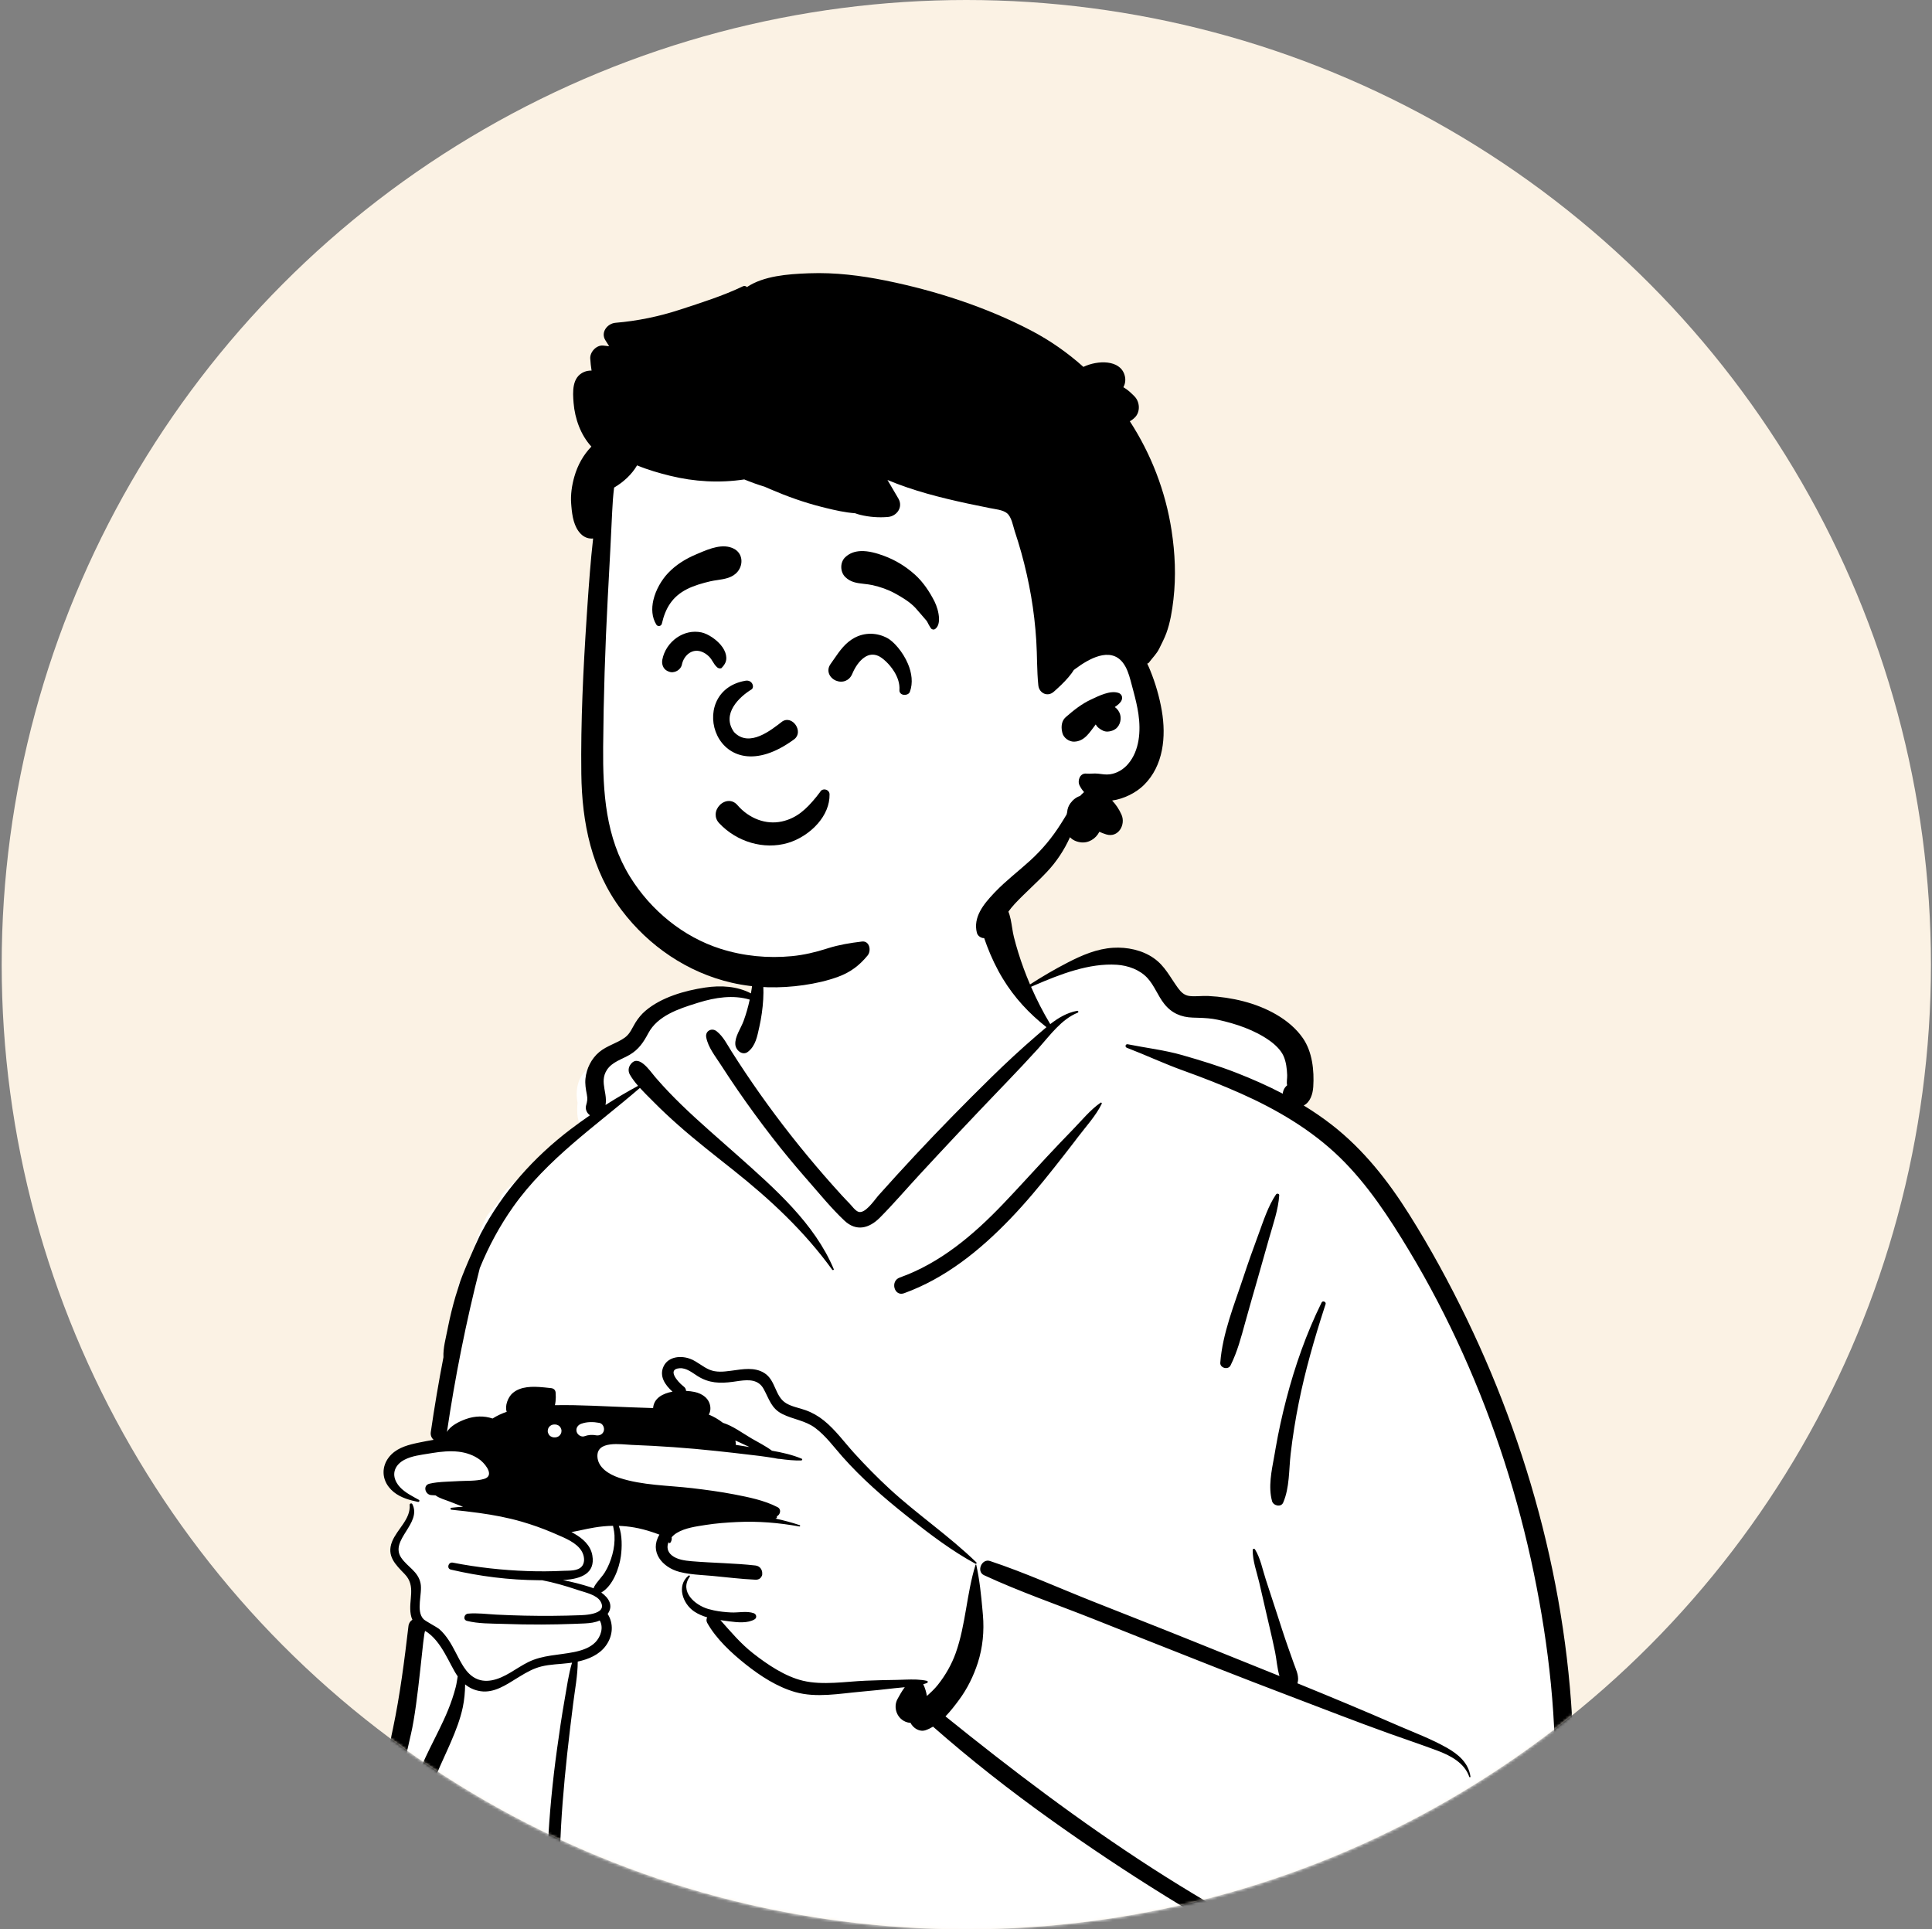 <?xml version="1.0" encoding="UTF-8"?>
<svg width="700px" height="699px" viewBox="0 0 700 699" version="1.1" xmlns="http://www.w3.org/2000/svg" xmlns:xlink="http://www.w3.org/1999/xlink">
    <rect x="0" y="0" width="700" height="699" fill="#808080" stroke="none"/>
    <title>darkmode/skills</title>
    <defs>
        <circle id="path-1" cx="349.5" cy="349.5" r="349.5"></circle>
    </defs>
    <g id="Design" stroke="none" stroke-width="1" fill="none" fill-rule="evenodd">
        <g id="2.1-Skills" transform="translate(-980, -192)">
            <g id="darkmode/skills" transform="translate(980.614, 192)">
                <mask id="mask-2" fill="white">
                    <use xlink:href="#path-1"></use>
                </mask>
                <use id="Mask" fill="#FBF2E4" xlink:href="#path-1"></use>
                <g id="Group" mask="url(#mask-2)">
                    <g transform="translate(111, 333)" id="body/Macbook">
                        <g transform="translate(238, 213.5) scale(-1, 1) translate(-238, -213.5) ">
                            <path d="M444.663,228.042 C444.663,223.328 438.145,214.961 438.134,210.691 C443.613,209.711 448.194,202.28 446.98,197.626 C444.842,195.989 439.236,192.768 436.918,191.264 C422.793,191.692 428.161,172.021 426.563,162.022 C424.953,152.239 423.758,142.009 421.403,132.171 C417.219,124.298 415.255,115.473 411.256,107.64 C409.471,105.044 406.584,102.665 405.72,99.649 C396.972,90.084 384.929,84.35 375.018,76.249 C378.864,75.016 378.607,69.823 378.359,66.488 C379.254,62.137 378.298,56.68 374.334,54.228 C372.994,49.859 367.139,48.334 363.715,51.118 C361.466,41.026 352.667,34.904 343.45,31.159 C343.458,31.13 343.465,31.101 343.474,31.071 C334.178,27.378 323.036,25.536 313.761,27.612 C318.657,-27 276.874,-29.004 255.669,-24.415 C244.823,-22.067 228.548,-14.759 224.851,-4.599 C222.764,1.137 216.774,19.636 215.922,25.536 C199.729,16.286 180.957,4.089 166.912,22.711 C164.1,25.957 160.988,28.367 156.779,29.482 C143.64,32.895 126.2,33.01 118.732,46.418 C114.268,54.725 118.283,60.199 117.083,68.509 C57.936,110.09 8.509,263.27 19.607,334.533 C22.277,360.036 35.311,405.176 67.484,399.549 C83.894,417.516 359.325,417.516 387.726,399.549 C411.104,405.67 434.859,396.194 444.663,373.779 C457.113,343.044 443.919,309.85 441.581,278.32 C440.161,270.36 438.048,264.041 436.918,255.891 C436.447,252.496 438.071,246.846 436.918,243.716 C437.462,241.678 444.663,232.755 444.663,228.042 Z" id="🎨-Background" fill="#FFFFFF"></path>
                            <path d="M314.469,9.962 C315.119,12.75 314.525,15.894 314.634,18.756 C314.738,21.491 315.06,24.211 315.535,26.905 C320.529,24.276 326.43,23.938 332.121,24.784 C339.483,25.88 348.002,28.303 353.771,33.227 C355.196,34.443 356.376,35.883 357.364,37.47 C358.55,39.375 359.307,41.527 361.187,42.892 C364.096,45.004 367.701,45.821 370.497,48.161 C373.348,50.547 375.117,54.113 375.492,57.793 C375.691,59.752 375.368,61.584 374.997,63.495 C374.664,65.214 374.828,65.919 375.28,67.574 C375.635,68.873 374.957,70.348 373.853,71.064 C376.221,72.691 378.557,74.368 380.852,76.114 C394.223,86.273 405.53,98.937 413.369,113.839 L413.558,114.209 L413.777,114.654 C415.687,118.582 420.685,130.068 421.306,132.65 C421.75,133.999 422.18,135.352 422.58,136.714 C423.636,140.324 424.531,143.978 425.273,147.663 L425.472,148.669 C426.074,151.763 427.11,155.428 426.943,158.727 C428.679,167.732 430.217,176.774 431.53,185.855 C431.702,187.044 431.228,188.011 430.494,188.652 C432.25,188.935 433.994,189.282 435.72,189.632 L436.722,189.843 L437.223,189.954 C440.817,190.765 444.363,191.947 446.717,194.968 C449.255,198.237 449.307,202.437 446.758,205.728 C444.594,208.524 441.433,209.852 438.134,210.691 C437.483,210.854 436.825,211.006 436.167,211.139 C435.725,211.233 435.434,210.627 435.853,210.394 L436.553,210.007 L437.508,209.483 C439.995,208.11 442.577,206.561 443.953,204.085 C445.821,200.724 444.343,197.613 441.137,195.907 C438.452,194.476 435.132,194.11 432.152,193.621 L430.921,193.418 C427.804,192.92 424.626,192.596 421.48,192.953 C418.728,193.267 415.941,194.206 413.717,195.888 L413.511,196.05 L413.298,196.23 C411.349,197.921 408.545,201.72 412.222,202.815 C415.033,203.647 418.457,203.441 421.411,203.602 L421.794,203.625 C424.267,203.794 426.851,203.794 429.353,204.091 C430.249,204.195 431.134,204.341 432.001,204.546 C434.486,205.134 433.631,208.443 431.442,208.676 C430.907,208.734 430.36,208.763 429.813,208.775 C428.381,209.852 426.403,210.342 424.71,211.011 C423.092,211.653 421.469,212.288 419.834,212.911 C421.242,212.975 422.65,213.091 424.052,213.266 C424.506,213.318 424.511,213.93 424.052,213.977 C420.677,214.321 417.302,214.693 413.938,215.165 C408.731,215.888 403.557,216.855 398.501,218.328 C394.805,219.41 391.154,220.697 387.613,222.201 L386.542,222.662 L386.1,222.855 C382.886,224.249 378.729,225.881 376.882,228.953 C375.916,230.555 375.492,233.031 376.854,234.564 C378.31,236.214 381.361,236.026 383.4,236.106 L383.563,236.113 C387.881,236.323 392.204,236.352 396.528,236.201 C405.588,235.88 414.655,234.89 423.552,233.148 C425.193,232.828 425.903,235.292 424.25,235.676 C413.755,238.117 403.145,239.457 392.377,239.519 L391.197,239.521 C387.003,240.324 382.889,241.521 378.81,242.872 L377.994,243.145 C375.585,243.959 371.471,244.77 370.051,247.163 C369.109,248.754 369.44,249.844 370.371,250.584 C372.012,251.883 375.503,252.127 377.202,252.191 C384.011,252.447 390.825,252.494 397.639,252.348 C401.044,252.272 404.448,252.151 407.852,251.976 C411.181,251.801 414.735,251.306 418.052,251.626 C419.479,251.765 419.956,253.863 418.408,254.254 C414.317,255.291 409.73,255.2 405.504,255.332 L405.018,255.349 C400.479,255.511 395.935,255.582 391.396,255.57 C387.5,255.555 383.605,255.476 379.713,255.332 L376.272,255.196 L375.663,255.167 C373.829,255.068 371.956,254.857 370.331,254.101 C368.829,256.618 369.952,259.991 371.89,261.983 C373.734,263.883 376.394,264.815 378.942,265.397 C379.181,265.45 379.42,265.502 379.659,265.549 C385.257,266.69 390.959,266.592 396.196,269.166 C400.601,271.333 404.634,274.945 409.568,275.801 C413.979,276.57 417.185,274.625 419.536,271.025 C419.665,270.827 419.793,270.629 419.915,270.43 C421.765,267.447 423.097,264.162 425.047,261.238 C426.042,259.747 427.166,258.314 428.539,257.149 C429.155,256.618 433.473,254.323 434.148,253.636 C437.052,250.653 434.48,244.379 435.237,240.64 C436.121,236.287 439.944,234.756 442.237,231.383 C446.595,224.964 434.642,218.951 438.216,211.932 C438.263,211.845 438.32,211.781 438.396,211.739 C438.71,211.57 439.211,211.781 439.182,212.194 C438.786,217.425 443.767,221.026 445.565,225.557 C447.613,230.713 444.343,233.836 441.003,237.278 C436.72,241.7 439.734,246.651 438.78,251.976 C438.656,252.674 438.456,253.289 438.196,253.839 C438.928,254.294 439.492,255.046 439.616,256.097 C441.085,268.564 442.663,280.991 445.241,293.285 L445.793,295.897 L446.531,299.382 C448.369,308.097 450.084,316.847 450.41,325.756 C451.433,333.275 451.84,340.857 451.233,348.426 C449.394,371.466 436.528,395.571 413.153,402.643 C407.741,404.28 402.003,404.705 396.452,403.558 C394.55,403.168 391.885,402.305 389.492,401 C389.635,402.536 389.748,404.071 389.795,405.603 C390.583,406.482 390.94,407.809 390.491,408.944 C388.584,408.316 386.852,407.322 385.292,405.962 L385.033,405.732 C384.108,402.291 383.838,398.526 383.703,394.902 L383.668,393.87 C383.632,392.868 383.61,391.884 383.574,390.923 C383.377,384.94 383.517,378.946 383.825,372.969 L384.051,368.569 C384.571,358.307 384.994,348.068 384.71,337.778 C384.384,325.935 383.371,314.144 382.103,302.365 C381.445,296.289 380.7,290.225 379.937,284.161 C379.327,279.279 378.303,274.025 378.285,268.992 C374.369,268.153 370.523,266.544 368.113,263.254 C365.558,259.764 365.181,255.302 367.45,251.725 C365.256,248.719 367.055,245.888 369.766,243.978 C365.6,241.641 363.278,235.268 362.661,230.836 C362.242,227.794 362.108,223.244 363.405,219.825 C361.544,219.89 359.682,220.082 357.82,220.402 C355.666,220.781 353.554,221.334 351.47,222.022 L350.416,222.371 C349.883,222.549 349.284,222.76 348.689,223.006 C352.454,229.239 347.618,234.89 341.415,236.504 C340.234,236.812 339.03,237.028 337.814,237.202 C335.073,237.581 332.273,237.697 329.556,237.948 C324.354,238.425 319.123,239.108 313.903,239.329 C312.756,239.381 312.018,238.845 311.668,238.099 C311.657,238.088 311.651,238.082 311.651,238.071 C311.529,237.873 311.447,237.662 311.418,237.441 C311.436,237.459 311.459,237.471 311.476,237.482 C311.226,236.084 312.064,234.383 313.903,234.179 C321.439,233.328 329.079,233.288 336.638,232.665 L337.122,232.624 C339.495,232.419 342.29,232.042 344.168,230.538 C345.914,229.14 346.07,227.322 345.372,225.68 C345.36,225.72 345.349,225.767 345.343,225.808 C345.291,226.134 344.843,226.123 344.698,225.895 C344.261,225.231 344.15,224.578 344.261,223.949 C343.737,223.344 343.103,222.808 342.417,222.394 C339.373,220.542 335.37,220.035 331.907,219.487 C328.119,218.888 324.302,218.613 320.479,218.433 C312.955,218.077 305.407,218.69 298.005,220.04 C297.696,220.094 297.569,219.662 297.872,219.563 C300.757,218.607 303.708,217.804 306.693,217.169 C306.623,217.157 306.554,217.146 306.484,217.128 C306.222,217.064 306.035,216.744 306.123,216.488 C306.134,216.446 306.152,216.406 306.17,216.371 C304.9,215.789 304.372,213.831 305.908,213.039 C310.696,210.563 316.317,209.444 321.573,208.425 C326.618,207.452 331.715,206.77 336.819,206.165 C345.448,205.151 354.858,205.175 363.161,202.448 L363.502,202.333 C366.884,201.166 370.921,198.8 371.157,194.806 C371.506,188.764 362.538,190.337 358.803,190.483 C348.579,190.873 338.367,191.584 328.189,192.679 C326.111,192.901 324.034,193.127 321.957,193.361 C318.774,193.716 315.585,194.089 312.408,194.485 C310.633,194.707 308.817,194.998 306.99,195.277 C306.42,195.417 305.861,195.516 305.303,195.569 C305.261,195.574 305.227,195.563 305.198,195.545 C302.539,195.918 299.868,196.203 297.272,196.122 C296.975,196.116 296.789,195.65 297.103,195.51 C300.455,194.089 304.185,193.25 307.926,192.591 C310.243,190.862 313.041,189.475 315.34,188.136 C318.494,186.295 322.108,183.586 325.687,182.485 C327.298,181.215 329.125,180.196 330.808,179.502 C330.325,178.751 330.15,177.707 330.237,176.828 C330.557,173.677 333.077,171.917 335.987,171.3 C336.888,171.114 337.93,170.974 339.042,170.922 C339.064,170.333 339.326,169.756 339.908,169.325 L340.08,169.195 L340.202,169.098 C342.155,167.51 346.032,163.04 341.363,162.714 C338.884,162.538 336.789,164.356 334.816,165.585 C330.72,168.143 326.757,168.27 322.079,167.635 L319.976,167.333 L319.626,167.286 C316.244,166.842 312.812,166.781 310.924,170.234 C308.898,173.927 308.189,177.294 304.103,179.328 C300.199,181.267 295.864,181.652 292.279,184.32 C288.438,187.174 285.552,191.182 282.41,194.735 C275.48,202.564 267.548,209.48 259.378,215.981 L257.925,217.134 C250.401,223.086 242.635,228.947 234.211,233.533 C234.153,233.561 234.094,233.573 234.042,233.573 C233.815,233.55 233.646,233.259 233.85,233.061 C243.69,223.49 255.2,215.73 265.308,206.416 C269.788,202.285 274.054,197.939 278.156,193.431 C281.741,189.475 284.918,185.031 289.096,181.664 C291.127,180.026 293.321,178.774 295.776,177.9 C298.069,177.078 300.641,176.671 302.754,175.412 C306.891,172.955 306.49,167.129 310.627,164.484 C314.174,162.215 318.496,163.044 322.429,163.583 L322.899,163.646 C325.448,163.983 328.084,164.269 330.517,163.261 C332.925,162.265 334.863,160.401 337.289,159.411 C340.671,158.018 345.465,158.35 347.2,162.073 C348.858,165.626 346.595,168.842 343.953,171.201 C347.554,171.854 350.715,173.595 350.982,177.149 C353.624,177.061 356.26,176.968 358.901,176.875 C368.102,176.555 377.348,175.937 386.554,176.1 C386.344,175.162 386.251,174.195 386.239,173.211 C386.234,172.663 386.257,172.116 386.298,171.556 C386.367,170.601 386.996,170.024 387.928,169.925 L390.007,169.703 L390.703,169.634 C394.598,169.265 398.954,169.188 401.922,171.766 C403.517,173.158 404.803,176.362 404.023,178.5 C405.838,179.124 407.567,179.921 409.144,180.93 C412.269,179.88 415.551,179.997 418.692,181.092 L419.066,181.226 C421.299,182.046 424.465,183.601 425.679,185.819 C422.733,165.828 418.762,146.007 413.771,126.426 C410.585,118.606 406.56,111.131 401.678,104.233 C389.382,86.85 371.668,74.896 355.76,61.154 C354.356,62.7 352.844,64.172 351.43,65.588 L350.83,66.192 C347.95,69.112 344.946,71.906 341.875,74.624 C335.457,80.304 328.702,85.546 321.995,90.872 C308.474,101.61 296.25,113.012 286.079,127.031 C285.897,127.284 285.39,127.136 285.531,126.8 C292.507,110.2 306.969,97.579 320.106,85.868 C327.014,79.71 334.084,73.701 340.727,67.252 C343.823,64.246 346.823,61.135 349.653,57.875 L350.357,57.057 C352.208,54.889 356.541,48.269 359.404,53.045 C360.004,54.044 359.978,55.322 359.404,56.322 C358.591,57.744 357.558,59.099 356.428,60.401 C360.443,62.588 364.376,64.896 368.222,67.34 C368.001,66.163 368.057,64.861 368.262,63.559 L368.329,63.146 L368.609,61.531 C369.011,59.151 369.218,56.937 367.709,54.616 C365.823,51.711 362.265,50.805 359.432,49.127 C356.167,47.193 354.462,44.605 352.714,41.321 C349.366,35.034 341.803,32.512 335.303,30.49 L334.485,30.236 C328.479,28.372 321.981,27.375 315.976,29.166 C316.539,31.791 317.276,34.378 318.198,36.899 C319.178,39.582 321.418,42.565 321.189,45.463 C321.03,47.469 318.627,49.613 316.633,48.08 C313.808,45.911 313.244,42.378 312.487,39.012 C311.755,35.757 311.287,32.422 311.088,29.092 C310.897,25.882 311.047,22.675 311.442,19.487 L311.745,17.146 L311.819,16.602 C312.149,14.235 312.64,11.752 313.969,9.896 C314.098,9.718 314.411,9.714 314.469,9.962 Z M232.519,-3.345 C232.562,-3.156 232.592,-2.969 232.618,-2.782 C232.813,-1.984 232.885,-1.217 232.862,-0.446 C232.873,-0.168 232.853,0.11 232.801,0.386 C232.697,1.293 232.479,2.224 232.184,3.242 C231.556,5.407 230.836,7.546 230.033,9.653 C228.444,13.82 226.569,17.796 224.25,21.607 C220.062,28.491 214.739,34.205 208.462,39.144 C209.653,40.128 210.818,41.151 211.984,42.156 C217.624,47.015 223.111,52.093 228.425,57.306 C237.863,66.564 247.111,75.994 256.142,85.65 C260.597,90.413 264.969,95.237 269.317,100.094 L269.459,100.258 L269.613,100.442 C271.157,102.311 274.244,106.769 276.546,106.052 C277.709,105.69 278.933,103.954 279.726,103.125 L281.186,101.601 C281.671,101.092 282.153,100.58 282.627,100.06 C291.121,90.744 299.158,81.07 306.704,70.959 C310.386,66.026 313.946,61 317.376,55.886 C319.139,53.257 320.87,50.605 322.565,47.93 C324.205,45.344 325.531,42.564 327.948,40.634 C329.722,39.217 332.179,40.516 331.732,42.838 C331.028,46.496 328.499,49.589 326.508,52.681 C324.508,55.788 322.461,58.864 320.368,61.908 C316.339,67.768 312.136,73.505 307.783,79.126 C304.034,83.968 300.123,88.684 296.106,93.306 L295.007,94.564 C290.687,99.495 286.446,104.73 281.671,109.23 C277.396,113.261 272.727,112.086 268.832,108.169 C263.906,103.217 259.333,97.861 254.593,92.729 C245.122,82.471 235.552,72.292 225.883,62.221 L222.705,58.907 C218.999,55.034 215.308,51.137 211.713,47.169 L211.249,46.652 C207.15,42.035 202.982,36.252 197.154,33.905 C196.733,33.736 196.887,33.137 197.343,33.221 C201.073,33.911 204.187,35.793 207.085,38.041 C209.69,33.726 212.014,29.177 214.04,24.525 L212.74,23.96 C203.439,19.937 192.956,15.88 182.97,16.532 C178.946,16.794 174.652,18.321 171.873,21.345 C169.357,24.085 168.101,27.779 165.791,30.697 C163.147,34.039 159.697,35.543 155.464,35.679 L153.405,35.742 C151.038,35.818 148.767,35.943 146.366,36.464 C139.859,37.876 132.999,40.167 127.542,44.08 C125.562,45.499 123.518,47.451 122.561,49.601 C121.612,51.731 121.339,54.224 121.247,56.523 C121.202,57.644 121.537,59.124 121.257,60.197 C121.289,60.074 121.304,60.139 121.308,60.267 C122.18,60.956 122.774,62.101 122.839,63.241 C128.278,60.403 133.909,57.916 139.65,55.673 C146.042,53.177 152.632,51.177 159.223,49.282 C165.674,47.429 172.426,46.663 179.003,45.342 C179.84,45.173 180.131,46.305 179.351,46.606 C172.439,49.263 165.751,52.414 158.781,54.914 C151.815,57.413 144.901,60.119 138.137,63.126 C125.063,68.94 112.434,76.338 102.133,86.376 C92.073,96.18 84.313,108.09 77.097,120.065 C69.829,132.124 63.342,144.622 57.561,157.461 C46.124,182.859 37.548,209.563 31.902,236.84 C26.407,263.384 23.337,290.875 24.359,318.006 C24.844,330.892 26.417,343.787 30.073,356.18 C31.82,362.101 34.007,367.886 36.77,373.409 C39.684,379.232 43.609,384.419 46.27,390.341 C46.488,390.828 46.572,391.296 46.56,391.731 C57.907,401.573 75.668,394.94 87.949,389.064 C116.206,375.538 143.94,360.736 170.3,343.749 C196.317,326.983 220.973,308.272 245.046,288.85 C243.184,286.928 241.542,284.773 240.1,282.821 C237.121,278.79 234.88,274.223 233.338,269.457 C231.534,263.876 230.975,257.905 231.488,252.075 L231.633,250.426 C232.124,244.92 232.69,239.332 233.897,233.951 C233.908,233.882 233.961,233.852 234.019,233.852 C234.077,233.852 234.135,233.888 234.159,233.951 C237.411,244.374 237.673,255.575 241.327,265.863 C242.799,269.999 245.08,273.996 247.816,277.427 C248.997,278.912 250.382,280.2 251.796,281.458 C251.889,280.817 252.017,280.182 252.209,279.559 L252.361,279.065 C252.551,278.466 252.785,277.8 253.111,277.211 C252.651,277.077 252.204,276.932 251.761,276.768 C251.412,276.64 251.336,276.075 251.761,275.982 C252.919,275.714 254.112,275.58 255.328,275.522 C255.52,275.493 255.706,275.487 255.892,275.499 C258.168,275.428 260.484,275.592 262.678,275.627 C266.478,275.685 270.266,275.754 274.059,275.924 C281.322,276.238 289.521,277.631 296.667,275.941 C303.161,274.403 309.562,270.069 314.77,265.991 C319.32,262.427 322.83,258.191 326.606,253.968 C326.334,254.011 326.065,254.051 325.797,254.088 L323.362,254.422 C320.288,254.833 316.64,255.155 314.2,253.677 C313.268,253.112 313.537,251.83 314.485,251.48 C316.975,250.566 320.066,251.323 322.718,251.195 C324.802,251.096 326.909,250.875 328.963,250.444 C329.638,250.304 330.307,250.141 330.97,249.949 C335.835,248.545 341.55,243.605 337.686,238.21 C337.54,238.007 337.703,237.82 337.9,237.785 C337.988,237.768 338.081,237.785 338.157,237.849 C342.556,241.495 340.269,248.031 336.108,250.834 C334.677,251.801 333.06,252.477 331.384,252.972 C331.704,253.56 331.761,254.283 331.377,254.969 C328.119,260.784 322.603,265.892 317.435,269.999 C312.128,274.216 306.007,278.195 299.425,280.06 C291.825,282.203 283.475,280.59 275.765,279.908 C271.586,279.541 267.42,279.104 263.248,278.62 C262.13,278.493 260.973,278.394 259.797,278.283 C260.903,279.74 261.782,281.417 262.358,282.425 C264.232,285.698 262.503,290.01 258.872,291.011 C258.493,291.116 258.103,291.175 257.72,291.186 C256.742,293.149 254.414,294.594 252.261,293.854 C251.325,293.534 250.422,293.097 249.556,292.573 C236.014,304.48 221.758,315.652 207.094,326.127 C179.902,345.549 151.399,363.287 121.845,378.882 C115.188,382.394 108.48,385.813 101.715,389.098 L95.893,391.907 C89.448,395.012 82.852,398.1 76.008,400.027 C74.674,400.403 73.276,400.706 71.845,400.939 C71.826,401.067 71.822,401.19 71.83,401.307 C70.543,401.479 69.42,401.505 68.461,401.386 L68.243,401.356 C59.854,401.943 50.88,399.893 45.483,393.758 C44.583,394.39 43.272,394.46 42.114,393.551 C36.293,388.979 32.823,382.017 29.778,375.371 C26.691,368.63 24.271,361.604 22.492,354.406 C18.94,340.03 17.531,325.201 17.457,310.413 C17.189,253.43 31.444,195.946 56.206,144.788 C62.486,131.813 69.408,119.081 77.093,106.884 C84.756,94.721 93.655,83.417 105.052,74.546 C108.329,71.996 111.739,69.664 115.255,67.515 C112.895,66.344 111.958,63.366 111.792,60.72 C111.426,54.844 112.125,48.074 115.562,43.116 C120.383,36.161 129.013,31.872 137.016,29.787 C141.193,28.698 145.514,28.064 149.823,27.85 C152.045,27.738 154.354,28.104 156.548,27.864 C158.485,27.653 159.683,26.496 160.796,24.975 C163.649,21.077 165.507,16.987 169.599,14.129 C173.799,11.197 179.24,10.075 184.298,10.379 C190.191,10.734 195.568,13.059 200.758,15.729 C205.442,18.14 209.989,20.81 214.42,23.659 C215.233,21.753 215.998,19.833 216.71,17.907 C218.09,14.172 219.29,10.318 220.264,6.457 C221.252,2.541 221.108,-2.629 224.09,-5.573 C226.684,-8.132 231.679,-7.128 232.519,-3.345 Z M433.556,257.902 L433.535,257.907 C427.502,261.486 424.617,270.43 421.777,274.339 C422.009,275.65 422.172,276.984 422.492,278.224 C423.226,281.074 424.186,283.899 425.298,286.613 C427.253,291.408 429.703,295.975 431.966,300.623 C433.788,304.361 435.572,308.168 436.961,312.103 C436.81,312.254 436.671,312.433 436.553,312.655 C435.047,315.478 433.868,314.923 431.089,314.307 L431.088,314.301 C429.498,309.431 427.206,304.859 425.146,300.186 L424.645,299.045 L424.15,297.904 C422.429,293.905 420.858,289.869 419.943,285.582 C419.362,282.85 419.123,280.042 419.089,277.252 C417.582,278.493 415.771,279.384 413.491,279.727 C408.61,280.465 404.19,277.405 400.213,274.95 L399.316,274.401 C396.827,272.885 394.359,271.484 391.488,270.768 C388.23,269.953 384.86,269.953 381.55,269.539 C381.154,269.486 380.753,269.434 380.351,269.37 C381.642,273.652 382.242,278.301 383.01,282.588 C384.081,288.6 384.954,294.664 385.792,300.711 C387.421,312.432 388.556,324.245 389.132,336.065 C389.689,347.51 389.408,358.911 388.995,370.352 L388.788,375.931 C388.623,380.474 388.487,385.022 388.567,389.565 C388.788,389.582 389.009,389.618 389.231,389.67 C391.524,390.206 393.088,392.547 395.184,393.591 C399.606,395.793 404.948,395.764 409.656,394.651 C420.363,392.11 429.266,384.631 435.131,375.491 C442.173,364.528 444.757,351.624 444.675,338.715 C444.578,324.187 442.227,310.296 438.956,296.27 L438.745,295.375 C435.992,283.69 434.267,258.013 433.556,257.902 Z M133.734,228.588 C133.795,232.496 132.208,236.676 131.335,240.473 C130.396,244.564 129.459,248.655 128.51,252.745 L127.655,256.408 C126.944,259.461 126.243,262.517 125.615,265.589 C125.098,268.114 124.881,271.442 124.035,274.226 C134.106,270.148 144.193,266.112 154.262,262.048 C166.669,257.038 179.133,252.168 191.568,247.24 C203.957,242.335 216.276,236.754 228.916,232.56 C231.924,231.558 233.961,236.364 231.08,237.697 C218.243,243.657 204.661,248.323 191.51,253.543 L172.487,261.103 C155.048,268.03 137.597,274.924 120.058,281.58 C108.111,286.113 96.211,290.779 84.189,295.083 C78.457,297.134 72.674,299.074 66.971,301.2 C62.193,302.983 57.026,305.628 55.257,310.765 C55.164,311.033 54.797,310.923 54.838,310.649 C55.554,305.674 59.243,302.563 63.403,300.21 C68.925,297.078 74.99,294.799 80.818,292.288 L81.611,291.944 C93.513,286.748 105.511,281.762 117.544,276.859 C117.425,276.568 117.354,276.256 117.349,275.929 L117.315,275.939 C117.096,273.712 118.116,271.726 118.85,269.654 L120.955,263.71 C122.357,259.752 123.615,255.745 124.911,251.751 C126.266,247.576 127.634,243.406 129,239.235 C130.157,235.702 130.934,231.491 132.913,228.333 C133.152,227.952 133.81,228.166 133.734,228.588 Z M365.501,219.802 L365.351,220.561 C365.176,221.448 365.012,222.342 364.971,223.239 C364.854,225.587 365.122,227.934 365.745,230.201 C366.356,232.443 367.211,234.61 368.428,236.597 C369.58,238.466 371.25,239.935 372.315,241.851 C372.425,242.055 372.495,242.258 372.524,242.457 C372.931,242.288 373.333,242.137 373.723,242.014 C376.97,240.983 380.287,240.121 383.65,239.475 L383.117,239.438 L382.772,239.411 C377.152,238.935 371.85,237.094 372.996,230.526 C373.644,226.813 376.555,224.324 379.675,222.559 L380.066,222.342 C380.234,222.248 380.409,222.155 380.577,222.074 C377.755,221.596 375.707,221.008 372.245,220.426 C369.998,220.047 367.746,219.837 365.501,219.802 Z M108.769,138.898 C114.295,150.075 118.452,161.958 121.588,174.015 C123.103,179.838 124.388,185.717 125.421,191.644 L125.76,193.623 L125.953,194.697 C126.918,199.98 128.144,205.703 126.727,210.858 C126.264,212.542 123.471,213.208 122.689,211.387 C120.33,205.887 120.661,199.566 119.978,193.682 C119.259,187.507 118.278,181.361 117.056,175.266 C114.709,163.554 111.415,152.117 107.742,140.765 L107.333,139.504 C107.021,138.664 108.379,138.11 108.769,138.898 Z M321.165,188.898 C319.518,189.673 317.871,190.384 316.416,191.094 C316.306,191.153 316.19,191.205 316.073,191.264 C317.72,190.984 319.372,190.722 321.025,190.477 C321.008,189.941 321.061,189.411 321.165,188.898 Z M385.602,183.3 C385.354,183.381 385.136,183.511 384.945,183.689 L384.853,183.782 C384.626,183.994 384.465,184.244 384.372,184.532 C384.226,184.81 384.159,185.11 384.171,185.43 L384.254,186.049 C384.365,186.444 384.564,186.786 384.853,187.078 L385.324,187.442 C385.641,187.626 385.981,187.73 386.342,187.755 L386.498,187.76 L386.97,187.761 C387.239,187.751 387.492,187.685 387.73,187.559 C387.978,187.479 388.196,187.349 388.387,187.171 L388.479,187.078 C388.707,186.866 388.867,186.616 388.96,186.328 C389.086,186.09 389.152,185.836 389.161,185.566 L389.161,185.43 L389.078,184.81 C388.981,184.465 388.816,184.159 388.583,183.894 L388.479,183.782 L388.008,183.418 C387.691,183.234 387.351,183.129 386.99,183.105 L386.834,183.1 L386.498,183.1 C386.178,183.088 385.879,183.155 385.602,183.3 Z M370.461,182.512 C369.224,182.739 368.523,184.24 368.836,185.378 C369.182,186.638 370.377,187.198 371.579,187.026 L371.699,187.006 C373.106,186.747 374.484,186.847 375.824,187.342 C377.003,187.777 378.375,186.854 378.687,185.714 C379.045,184.413 378.246,183.285 377.062,182.848 C374.938,182.063 372.659,182.107 370.461,182.512 Z M125.297,99.76 C128.113,103.891 129.871,109.382 131.605,114.102 L131.778,114.572 C133.622,119.533 135.4,124.532 137.059,129.559 C140.369,139.593 144.683,150.094 145.481,160.693 C145.628,162.65 142.637,163.434 141.77,161.7 C139.279,156.715 137.94,151.519 136.466,146.175 C135.06,141.078 133.595,135.999 132.13,130.919 C130.665,125.843 129.248,120.751 127.806,115.667 C126.403,110.722 124.449,105.224 124.128,100.077 C124.086,99.408 124.974,99.285 125.297,99.76 Z M188.847,66.506 C192.605,69.117 195.684,72.937 198.864,76.204 C202.091,79.518 205.275,82.864 208.429,86.248 C213.699,91.905 218.874,97.654 224.219,103.242 C234.87,114.377 246.919,124.624 261.619,129.857 C265.177,131.124 263.618,136.838 260.053,135.545 C245.017,130.088 232.561,119.998 221.574,108.583 C215.884,102.671 210.662,96.354 205.571,89.925 C203.189,86.916 200.824,83.898 198.493,80.851 L197.099,79.019 C194.168,75.147 190.581,71.288 188.437,66.917 C188.316,66.671 188.58,66.321 188.847,66.506 Z" id="🖍-Ink" fill="#000000"></path>
                        </g>
                    </g>
                </g>
                <g id="Group" mask="url(#mask-2)">
                    <g transform="translate(178, 61)" id="head/Short-4">
                        <g transform="translate(137.5, 165.5) scale(-1, 1) translate(-137.5, -165.5) ">
                            <path d="M235.773,177.469 C234.521,166.427 236.141,143.347 236.249,141.945 C236.935,133.08 232.799,98.075 224.979,101.3 C211.862,90.874 194.39,88.571 178.053,87.471 C144.118,85.187 108.018,90.432 81.814,113.362 C68.856,125.271 56.24,142.591 57.254,160.625 C45.48,177.719 28.882,201.167 43.552,221.152 C48.538,227.536 56.463,229.914 62.727,234.75 C75.327,244.954 83.232,259.598 95.951,269.742 C129.649,300.147 186.868,306.498 219.977,271.916 C245.578,246.869 241.439,209.399 236.935,177.469 C233.908,156.002 238.214,199.011 235.773,177.469 Z" id="🎨-Background" fill="#FFFFFF"></path>
                            <path d="M132.721,40.645 C141.797,38.806 151.116,37.662 160.384,38.007 L161.098,38.035 C168.072,38.314 176.903,38.933 182.986,43.005 C183.336,42.652 183.899,42.471 184.409,42.716 C191.638,46.181 199.59,48.686 207.201,51.175 C214.778,53.652 222.638,55.287 230.58,55.946 C233.567,56.194 236.124,59.434 234.233,62.339 C233.783,63.031 233.344,63.731 232.908,64.432 C233.638,64.355 234.368,64.277 235.098,64.202 C237.501,63.96 239.902,66.535 239.759,68.884 C239.67,70.361 239.512,71.821 239.277,73.264 C240.192,73.244 241.102,73.382 241.981,73.755 C246.432,75.643 246.122,80.966 245.789,85.016 C245.327,90.637 243.234,96.59 239.347,100.797 C242.249,103.824 244.303,107.438 245.529,111.732 C246.418,114.866 246.913,118.206 246.669,121.469 L246.591,122.446 C246.289,125.987 245.688,129.908 243.151,132.456 C241.849,133.769 240.244,134.248 238.715,134.096 C239.64,142.257 240.233,150.465 240.791,158.644 L241.052,162.553 C242.297,181.455 243.233,200.481 242.988,219.415 C242.761,237.109 239.279,254.283 228.471,268.65 C218.627,281.732 204.494,291.376 188.506,295.042 C179.89,297.021 171.093,297.162 162.372,295.901 C158.145,295.288 153.89,294.348 149.877,292.865 C145.436,291.219 142.244,288.796 139.256,285.165 C137.842,283.443 138.523,279.777 141.337,280.121 C145.594,280.639 149.48,281.264 153.56,282.528 L154.145,282.713 C158.209,284.021 162.419,284.996 166.668,285.41 C175.372,286.257 184.209,285.404 192.547,282.754 C206.122,278.434 217.814,268.808 225.308,256.712 C234.203,242.374 235.209,226.099 235.081,209.613 C234.943,191.523 234.357,173.422 233.401,155.351 L233.238,152.339 C232.732,143.039 232.244,133.734 231.814,124.429 C231.68,121.51 231.477,118.568 231.11,115.654 C227.756,113.681 224.75,110.961 222.791,107.604 C218.855,109.239 214.715,110.418 210.906,111.358 C202.084,113.537 192.925,114.065 183.945,112.701 C181.523,113.706 179.053,114.589 176.545,115.349 C175.867,115.651 175.189,115.948 174.512,116.238 C168.465,118.836 162.331,121.037 155.948,122.648 L154.38,123.041 C151.02,123.872 147.372,124.691 143.797,124.948 C143.209,125.176 142.576,125.368 141.883,125.538 C138.628,126.332 135.249,126.583 131.913,126.303 C128.662,126.028 126.313,122.73 128.104,119.642 C129.412,117.388 130.733,115.141 132.064,112.899 C127.43,114.837 122.645,116.448 117.82,117.814 C112.948,119.192 108.006,120.354 103.058,121.422 C100.412,121.988 97.756,122.49 95.116,123.057 C93.227,123.46 90.326,123.67 88.784,124.919 C87.081,126.291 86.599,129.49 85.953,131.463 C85.104,134.026 84.308,136.6 83.581,139.204 C82.134,144.4 80.948,149.671 80.029,154.995 C79.11,160.325 78.494,165.707 78.151,171.107 C77.808,176.501 77.959,181.93 77.407,187.301 C77.11,190.15 74.064,191.615 71.814,189.625 C71.55,189.391 71.284,189.155 71.021,188.916 L70.628,188.556 C68.703,186.805 66.837,184.948 65.297,182.859 C65.017,182.473 64.75,182.07 64.5,181.662 C64.459,181.662 64.424,181.65 64.384,181.621 L63.957,181.298 C59.255,177.784 51.399,173.203 46.814,179.041 C45.353,180.901 44.605,183.269 43.984,185.553 L42.895,189.643 C42.19,192.312 41.527,194.996 41.139,197.727 C40.261,203.845 40.703,210.897 44.895,215.801 C46.57,217.762 48.878,219.164 51.453,219.531 C52.89,219.73 54.308,219.485 55.733,219.304 C57.18,219.123 58.575,219.415 60.023,219.274 C62.326,219.047 63.331,221.814 62.471,223.553 C62.006,224.488 61.459,225.293 60.837,225.976 C61.337,226.408 61.814,226.875 62.273,227.366 C63.634,227.803 64.854,228.743 65.767,229.987 C66.506,230.991 66.889,232.082 66.953,233.232 C67.034,233.519 67.104,233.81 67.169,234.108 L68.416,236.141 C68.69,236.587 68.964,237.027 69.238,237.459 C72.412,242.479 75.936,246.729 80.314,250.734 C84.529,254.587 89.104,258.037 93.064,262.17 L93.53,262.661 C97.222,266.567 101.113,271.295 99.669,276.975 C99.297,278.434 97.267,279.485 95.942,278.498 C91.68,275.323 89.534,270.29 85.919,266.438 C82.197,262.468 78.075,258.901 74.343,254.943 C70.813,251.207 68.028,246.975 65.93,242.316 C65.092,243.244 63.872,243.904 62.18,244.161 C59.273,244.599 56.563,242.888 55.297,240.36 C54.482,240.722 53.651,241.049 52.813,241.306 C48.406,242.66 45.634,237.739 47.297,234.102 C48.185,232.152 49.296,230.46 50.674,229.035 C46.366,228.44 41.982,226.204 39.151,223.413 C32.047,216.402 31.07,205.865 32.669,196.496 C33.517,191.528 34.982,186.501 36.884,181.837 C37.215,181.026 37.57,180.208 37.959,179.403 C37.744,179.397 37.523,179.303 37.383,179.122 C36.098,177.359 34.535,175.918 33.581,173.944 C32.703,172.135 31.727,170.302 31.034,168.416 C29.61,164.557 28.913,160.202 28.448,156.122 C27.488,147.768 27.86,139.467 29.134,131.165 C31.302,117.026 36.539,103.496 44.255,91.623 C43.835,91.401 43.432,91.134 43.057,90.817 L42.872,90.655 L42.57,90.382 C40.369,88.381 40.559,84.632 42.57,82.605 L43.206,81.966 C44.01,81.163 44.704,80.528 46.003,79.654 C46.195,79.525 46.391,79.403 46.59,79.29 C45.909,78.028 45.673,76.552 46.147,74.924 C47.798,69.252 55.926,69.453 61.078,71.926 C66.777,66.819 73.097,62.385 79.947,58.795 C96.262,50.248 114.709,44.288 132.721,40.645 Z M48.39,190.033 C51.436,189.035 55.483,191.131 58.221,192.392 C61.692,193.991 64.646,196.355 67.506,198.854 C68.93,200.103 69.186,202.146 68.832,203.892 C68.796,204.067 68.762,204.248 68.721,204.429 C68.343,206.291 66.273,207.757 64.441,207.704 C60.61,207.599 58.785,204.277 56.616,201.463 C56.361,201.919 56.041,202.339 55.645,202.654 L55.378,202.864 C54.478,203.553 53.485,204.103 52.296,204.05 C51.453,204.009 50.646,203.793 49.901,203.402 C48.04,202.415 47.221,199.998 47.726,198.031 C48.04,196.793 48.761,195.824 49.703,195.153 L49.352,194.912 C48.601,194.387 47.916,193.833 47.382,193.017 L47.261,192.824 L47.308,192.824 C46.726,191.82 47.105,190.453 48.39,190.033 Z" id="🖍-Ink" fill="#000000"></path>
                        </g>
                    </g>
                </g>
                <g id="Group" mask="url(#mask-2)">
                    <g transform="translate(203, 166)" id="face/Smile-Big">
                        <g transform="translate(84, 85) scale(-1, 1) translate(-84, -85) ">
                            <path d="M99.429,139.341 C95.147,140.579 90.55,140.69 86.185,139.411 C82.226,138.252 78.161,135.7 75.247,132.323 C72.658,129.323 70.982,125.677 71.048,121.786 C71.055,121.341 71.214,120.97 71.459,120.682 C71.723,120.372 72.091,120.159 72.486,120.067 C72.891,119.972 73.32,120.006 73.686,120.171 C74.016,120.321 74.3,120.576 74.477,120.948 C74.924,121.535 75.371,122.113 75.818,122.676 C79.419,127.113 82.906,130.43 88.32,131.619 C91.258,132.265 94.192,131.978 96.884,130.994 C99.766,129.939 102.37,128.086 104.412,125.714 C105.334,124.642 106.423,124.204 107.488,124.197 C108.695,124.189 109.888,124.748 110.787,125.643 C111.67,126.522 112.261,127.717 112.315,128.967 C112.362,130.064 112.004,131.21 111.05,132.233 C107.907,135.6 103.835,138.068 99.429,139.341 Z M99.297,83.763 C103.687,86.426 110.375,92.636 105.653,99.238 C100.094,105.059 92.091,98.385 88.147,95.366 C84.49,93.026 80.382,99.044 83.774,101.775 C112.273,122.834 123.838,84.459 101.517,80.631 C99.06,80.209 98.147,82.939 99.297,83.763 Z M58.233,72.044 C56.822,71.144 55.163,70.834 53.323,71.67 C51.886,72.322 49.365,74.497 47.61,77.356 C46.41,79.312 45.559,81.607 45.736,83.997 C45.777,84.552 45.572,84.961 45.248,85.264 C44.992,85.503 44.622,85.678 44.187,85.733 C43.819,85.78 43.406,85.738 43.07,85.633 C42.432,85.434 42.094,85.021 41.967,84.684 C40.738,81.428 41.268,77.794 42.644,74.516 C44.502,70.092 47.877,66.386 50.087,65.191 C53.87,63.146 58.333,63.052 62.122,65.135 C65.346,66.909 67.363,69.772 69.368,72.69 C69.795,73.31 70.218,73.926 70.655,74.531 C71.532,75.744 71.619,76.946 71.279,77.977 C70.903,79.119 69.945,80.083 68.746,80.588 C67.638,81.054 66.352,81.119 65.214,80.64 C64.252,80.236 63.37,79.447 62.812,78.108 C61.872,75.854 60.305,73.367 58.233,72.044 L58.233,72.044 Z M129.889,77.06 C128.923,77.562 128.167,77.714 127.095,77.393 C126.503,77.215 125.917,76.875 125.458,76.417 C125.004,75.963 124.676,75.399 124.548,74.773 C124.235,73.229 123.388,71.783 122.181,70.84 C121.15,70.034 119.848,69.607 118.404,69.848 C116.846,70.108 115.361,71.105 114.339,72.281 C113.997,72.675 113.729,73.122 113.46,73.565 C112.956,74.395 112.466,75.167 111.772,75.777 C111.508,76.009 111.111,76.169 110.727,76.169 C110.571,76.169 110.412,76.144 110.261,76.097 C108.71,74.543 108.412,73.365 108.462,72.196 C108.515,70.97 108.999,69.729 109.781,68.571 C111.617,65.854 115.102,63.627 117.454,63.122 C120.674,62.432 123.873,63.261 126.438,65.056 C129.076,66.904 131.032,69.772 131.641,73.004 C131.788,73.783 131.726,74.623 131.428,75.352 C131.138,76.064 130.632,76.673 129.889,77.06 Z M65.336,43.082 C63.404,44.961 61.116,45.252 58.802,45.511 C57.516,45.657 56.489,45.774 55.479,46.001 C52.702,46.627 49.958,47.569 47.454,48.926 C44.836,50.344 41.984,52.055 39.932,54.246 C39.444,54.768 38.984,55.315 38.523,55.864 C38.103,56.364 37.699,56.845 37.272,57.309 C36.782,57.842 36.317,58.401 35.855,58.959 C35.569,59.429 35.512,59.545 35.455,59.665 C35.368,59.846 35.267,60.048 35.152,60.266 C34.994,60.563 34.81,60.889 34.616,61.184 C34.294,61.724 34.121,61.872 33.972,61.939 C33.725,62.049 33.49,62.103 33.262,62.074 C33.048,62.046 32.847,61.944 32.648,61.776 C31.656,60.939 31.363,59.566 31.393,58.108 C31.439,55.896 32.256,53.447 33.01,51.941 C34.762,48.443 37.192,44.806 40.114,42.195 C43.449,39.214 47.097,36.958 51.287,35.403 C53.891,34.436 56.906,33.549 59.743,33.661 C61.784,33.742 63.734,34.348 65.344,35.861 C66.332,36.789 66.807,38.111 66.807,39.431 C66.807,40.777 66.314,42.131 65.336,43.082 Z M133.82,60.293 C133.698,60.495 133.527,60.633 133.338,60.716 C133.14,60.804 132.918,60.829 132.705,60.793 C132.494,60.757 132.293,60.662 132.133,60.515 C131.98,60.375 131.864,60.189 131.811,59.961 C130.528,54.336 128.036,50.15 122.718,47.451 C120.102,46.124 117.094,45.28 114.246,44.607 C113.418,44.412 112.544,44.285 111.663,44.157 C108.903,43.755 106.123,43.294 104.324,41.067 C103.24,39.726 102.785,38.011 103.042,36.442 C103.284,34.965 104.149,33.611 105.721,32.799 C109.635,30.779 114.498,32.761 118.45,34.449 C118.743,34.575 119.031,34.697 119.313,34.816 C123.178,36.444 126.703,38.594 129.6,41.667 C131.9,44.106 134.03,47.711 134.888,51.419 C135.601,54.505 135.434,57.654 133.82,60.293 Z" id="🖍-Ink" fill="#000000"></path>
                        </g>
                    </g>
                </g>
            </g>
        </g>
    </g>
</svg>